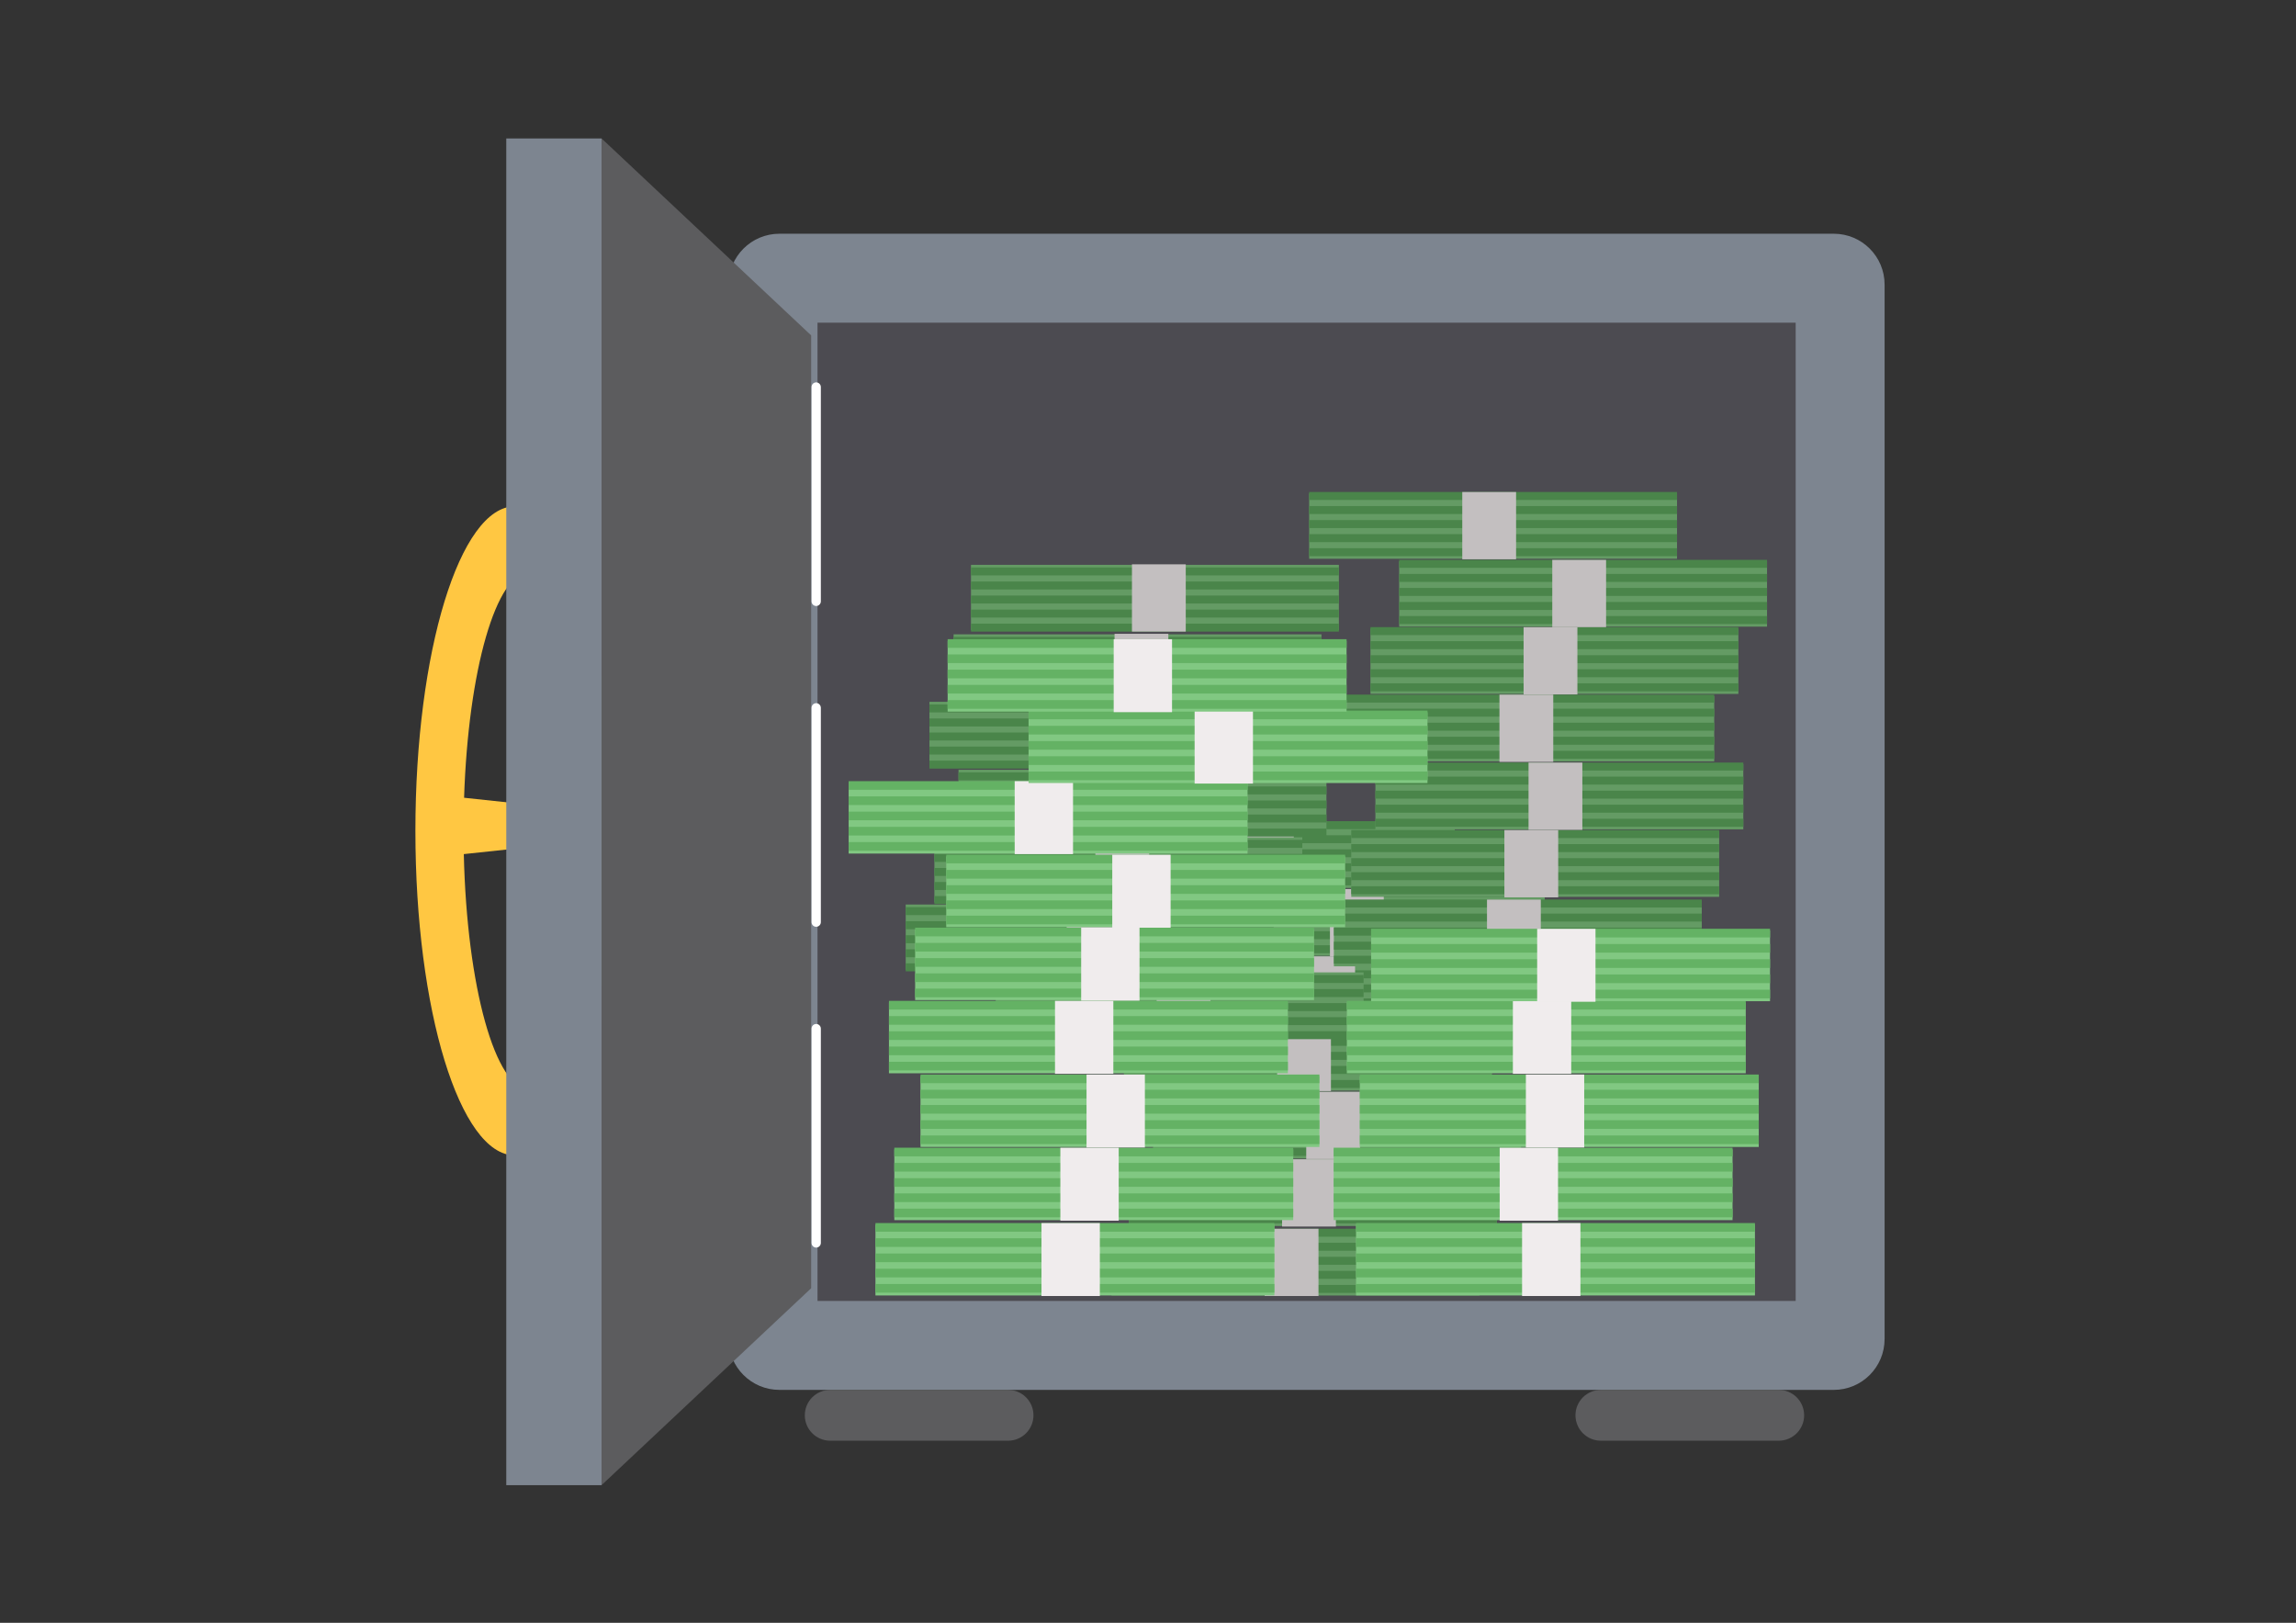 <?xml version="1.0" encoding="utf-8"?>
<!-- Generator: Adobe Illustrator 17.0.0, SVG Export Plug-In . SVG Version: 6.00 Build 0)  -->
<!DOCTYPE svg PUBLIC "-//W3C//DTD SVG 1.1//EN" "http://www.w3.org/Graphics/SVG/1.1/DTD/svg11.dtd">
<svg version="1.1" id="Layer_1" xmlns="http://www.w3.org/2000/svg" xmlns:xlink="http://www.w3.org/1999/xlink" x="0px" y="0px"
	 width="842.35px" height="595.3px" viewBox="0 0 842.35 595.3" enable-background="new 0 0 842.35 595.3" xml:space="preserve">
<rect x="0" y="0" width="842.35" height="595.3" fill="#333333" stroke="none"/>
<g>
	<g>
		<path fill="#7D8590" d="M691.414,491.214c0,10.296-8.347,18.643-18.642,18.643H285.945c-10.296,0-18.643-8.347-18.643-18.643
			V104.386c0-10.296,8.347-18.643,18.643-18.643h386.828c10.295,0,18.642,8.347,18.642,18.643V491.214z"/>
		<rect x="299.926" y="118.368" fill="#4C4B51" width="358.864" height="358.865"/>
		<g>
			<g>
				<g>
					<rect x="414.186" y="425.816" fill="#649B64" width="134.974" height="23.931"/>
					<rect x="414.186" y="445.862" fill="#4A854A" width="134.974" height="2.927"/>
					<rect x="414.186" y="440.708" fill="#4A854A" width="134.974" height="2.927"/>
					<rect x="414.186" y="435.556" fill="#4A854A" width="134.974" height="2.927"/>
					<rect x="414.186" y="430.402" fill="#4A854A" width="134.974" height="2.927"/>
					<rect x="414.186" y="425.248" fill="#4A854A" width="134.974" height="2.928"/>
				</g>
				<rect x="470.368" y="425.256" fill="#C3BFC0" width="19.739" height="24.679"/>
			</g>
			<g>
				<g>
					<rect x="423.044" y="401.059" fill="#649B64" width="134.975" height="23.93"/>
					<rect x="423.044" y="421.104" fill="#4A854A" width="134.975" height="2.928"/>
					<rect x="423.044" y="415.951" fill="#4A854A" width="134.975" height="2.927"/>
					<rect x="423.044" y="410.798" fill="#4A854A" width="134.975" height="2.927"/>
					<rect x="423.044" y="405.645" fill="#4A854A" width="134.975" height="2.927"/>
					<rect x="423.044" y="400.491" fill="#4A854A" width="134.975" height="2.927"/>
				</g>
				<rect x="479.226" y="400.499" fill="#C3BFC0" width="19.739" height="24.678"/>
			</g>
			<g>
				<g>
					<rect x="412.372" y="376.133" fill="#649B64" width="134.974" height="23.931"/>
					<rect x="412.372" y="396.178" fill="#4A854A" width="134.974" height="2.927"/>
					<rect x="412.372" y="391.025" fill="#4A854A" width="134.974" height="2.927"/>
					<rect x="412.372" y="385.871" fill="#4A854A" width="134.974" height="2.928"/>
					<rect x="412.372" y="380.718" fill="#4A854A" width="134.974" height="2.927"/>
					<rect x="412.372" y="375.565" fill="#4A854A" width="134.974" height="2.927"/>
				</g>
				<rect x="468.554" y="375.572" fill="#C3BFC0" width="19.739" height="24.678"/>
			</g>
			<g>
				<g>
					<rect x="421.23" y="351.376" fill="#649B64" width="134.974" height="23.93"/>
					<rect x="421.23" y="371.42" fill="#4A854A" width="134.974" height="2.927"/>
					<rect x="421.23" y="366.267" fill="#4A854A" width="134.974" height="2.928"/>
					<rect x="421.23" y="361.114" fill="#4A854A" width="134.974" height="2.927"/>
					<rect x="421.23" y="355.961" fill="#4A854A" width="134.974" height="2.928"/>
					<rect x="421.23" y="350.808" fill="#4A854A" width="134.974" height="2.927"/>
				</g>
				<rect x="477.411" y="350.814" fill="#C3BFC0" width="19.739" height="24.679"/>
			</g>
			<g>
				<g>
					<rect x="431.752" y="326.697" fill="#649B64" width="134.974" height="23.931"/>
					<rect x="431.752" y="346.742" fill="#4A854A" width="134.974" height="2.927"/>
					<rect x="431.752" y="341.589" fill="#4A854A" width="134.974" height="2.927"/>
					<rect x="431.752" y="336.435" fill="#4A854A" width="134.974" height="2.928"/>
					<rect x="431.752" y="331.282" fill="#4A854A" width="134.974" height="2.927"/>
					<rect x="431.752" y="326.129" fill="#4A854A" width="134.974" height="2.927"/>
				</g>
				<rect x="487.933" y="326.136" fill="#C3BFC0" width="19.739" height="24.678"/>
			</g>
			<g>
				<g>
					<rect x="398.734" y="301.805" fill="#649B64" width="134.974" height="23.93"/>
					<rect x="398.734" y="321.85" fill="#4A854A" width="134.974" height="2.927"/>
					<rect x="398.734" y="316.696" fill="#4A854A" width="134.974" height="2.928"/>
					<rect x="398.734" y="311.544" fill="#4A854A" width="134.974" height="2.927"/>
					<rect x="398.734" y="306.39" fill="#4A854A" width="134.974" height="2.928"/>
					<rect x="398.734" y="301.237" fill="#4A854A" width="134.974" height="2.927"/>
				</g>
				<rect x="454.915" y="301.244" fill="#C3BFC0" width="19.739" height="24.679"/>
			</g>
			<g>
				<g>
					<rect x="407.804" y="451.308" fill="#649B64" width="134.975" height="23.931"/>
					<rect x="407.804" y="471.353" fill="#4A854A" width="134.975" height="2.927"/>
					<rect x="407.804" y="466.2" fill="#4A854A" width="134.975" height="2.927"/>
					<rect x="407.804" y="461.046" fill="#4A854A" width="134.975" height="2.928"/>
					<rect x="407.804" y="455.893" fill="#4A854A" width="134.975" height="2.927"/>
					<rect x="407.804" y="450.74" fill="#4A854A" width="134.975" height="2.927"/>
				</g>
				<rect x="463.986" y="450.747" fill="#C3BFC0" width="19.739" height="24.678"/>
			</g>
		</g>
		<g>
			<g>
				<g>
					<rect x="349.85" y="232.693" fill="#649B64" width="134.974" height="23.931"/>
					<rect x="349.85" y="233.651" fill="#4A854A" width="134.974" height="2.927"/>
					<rect x="349.85" y="238.804" fill="#4A854A" width="134.974" height="2.927"/>
					<rect x="349.85" y="243.957" fill="#4A854A" width="134.974" height="2.927"/>
					<rect x="349.85" y="249.111" fill="#4A854A" width="134.974" height="2.927"/>
					<rect x="349.85" y="254.263" fill="#4A854A" width="134.974" height="2.928"/>
				</g>
				<rect x="408.903" y="232.505" fill="#C3BFC0" width="19.739" height="24.679"/>
			</g>
			<g>
				<g>
					<rect x="340.992" y="257.45" fill="#649B64" width="134.974" height="23.93"/>
					<rect x="340.992" y="258.408" fill="#4A854A" width="134.974" height="2.928"/>
					<rect x="340.992" y="263.561" fill="#4A854A" width="134.974" height="2.927"/>
					<rect x="340.992" y="268.715" fill="#4A854A" width="134.974" height="2.927"/>
					<rect x="340.992" y="273.868" fill="#4A854A" width="134.974" height="2.927"/>
					<rect x="340.992" y="279.021" fill="#4A854A" width="134.974" height="2.927"/>
				</g>
				<rect x="400.046" y="257.263" fill="#C3BFC0" width="19.738" height="24.678"/>
			</g>
			<g>
				<g>
					<rect x="351.663" y="282.376" fill="#649B64" width="134.975" height="23.931"/>
					<rect x="351.663" y="283.334" fill="#4A854A" width="134.975" height="2.927"/>
					<rect x="351.663" y="288.488" fill="#4A854A" width="134.975" height="2.927"/>
					<rect x="351.663" y="293.641" fill="#4A854A" width="134.975" height="2.928"/>
					<rect x="351.663" y="298.794" fill="#4A854A" width="134.975" height="2.927"/>
					<rect x="351.663" y="303.948" fill="#4A854A" width="134.975" height="2.927"/>
				</g>
				<rect x="410.718" y="282.19" fill="#C3BFC0" width="19.739" height="24.678"/>
			</g>
			<g>
				<g>
					<rect x="342.806" y="307.134" fill="#649B64" width="134.974" height="23.93"/>
					<rect x="342.806" y="308.092" fill="#4A854A" width="134.974" height="2.927"/>
					<rect x="342.806" y="313.245" fill="#4A854A" width="134.974" height="2.928"/>
					<rect x="342.806" y="318.399" fill="#4A854A" width="134.974" height="2.927"/>
					<rect x="342.806" y="323.552" fill="#4A854A" width="134.974" height="2.927"/>
					<rect x="342.806" y="328.705" fill="#4A854A" width="134.974" height="2.927"/>
				</g>
				<rect x="401.859" y="306.947" fill="#C3BFC0" width="19.739" height="24.679"/>
			</g>
			<g>
				<g>
					<rect x="332.284" y="331.812" fill="#649B64" width="134.974" height="23.931"/>
					<rect x="332.284" y="332.77" fill="#4A854A" width="134.974" height="2.927"/>
					<rect x="332.284" y="337.924" fill="#4A854A" width="134.974" height="2.927"/>
					<rect x="332.284" y="343.077" fill="#4A854A" width="134.974" height="2.928"/>
					<rect x="332.284" y="348.23" fill="#4A854A" width="134.974" height="2.927"/>
					<rect x="332.284" y="353.384" fill="#4A854A" width="134.974" height="2.927"/>
				</g>
				<rect x="391.337" y="331.626" fill="#C3BFC0" width="19.739" height="24.678"/>
			</g>
			<g>
				<g>
					<rect x="365.302" y="356.705" fill="#649B64" width="134.974" height="23.93"/>
					<rect x="365.302" y="357.663" fill="#4A854A" width="134.974" height="2.927"/>
					<rect x="365.302" y="362.816" fill="#4A854A" width="134.974" height="2.928"/>
					<rect x="365.302" y="367.969" fill="#4A854A" width="134.974" height="2.927"/>
					<rect x="365.302" y="373.123" fill="#4A854A" width="134.974" height="2.927"/>
					<rect x="365.302" y="378.275" fill="#4A854A" width="134.974" height="2.927"/>
				</g>
				<rect x="424.356" y="356.517" fill="#C3BFC0" width="19.739" height="24.679"/>
			</g>
			<g>
				<g>
					<rect x="356.232" y="207.201" fill="#649B64" width="134.974" height="23.931"/>
					<rect x="356.232" y="208.159" fill="#4A854A" width="134.974" height="2.927"/>
					<rect x="356.232" y="213.313" fill="#4A854A" width="134.974" height="2.927"/>
					<rect x="356.232" y="218.466" fill="#4A854A" width="134.974" height="2.928"/>
					<rect x="356.232" y="223.619" fill="#4A854A" width="134.974" height="2.927"/>
					<rect x="356.232" y="228.773" fill="#4A854A" width="134.974" height="2.927"/>
				</g>
				<rect x="415.286" y="207.015" fill="#C3BFC0" width="19.739" height="24.678"/>
			</g>
		</g>
		<g>
			<g>
				<g>
					<rect x="495.748" y="305.06" fill="#649B64" width="134.974" height="23.931"/>
					<rect x="495.748" y="325.105" fill="#4A854A" width="134.974" height="2.927"/>
					<rect x="495.748" y="319.952" fill="#4A854A" width="134.974" height="2.927"/>
					<rect x="495.748" y="314.799" fill="#4A854A" width="134.974" height="2.927"/>
					<rect x="495.748" y="309.645" fill="#4A854A" width="134.974" height="2.927"/>
					<rect x="495.748" y="304.492" fill="#4A854A" width="134.974" height="2.928"/>
				</g>
				<rect x="551.93" y="304.499" fill="#C3BFC0" width="19.739" height="24.679"/>
			</g>
			<g>
				<g>
					<rect x="504.606" y="280.303" fill="#649B64" width="134.974" height="23.93"/>
					<rect x="504.606" y="300.348" fill="#4A854A" width="134.974" height="2.927"/>
					<rect x="504.606" y="295.195" fill="#4A854A" width="134.974" height="2.927"/>
					<rect x="504.606" y="290.041" fill="#4A854A" width="134.974" height="2.927"/>
					<rect x="504.606" y="284.888" fill="#4A854A" width="134.974" height="2.928"/>
					<rect x="504.606" y="279.735" fill="#4A854A" width="134.974" height="2.927"/>
				</g>
				<rect x="560.788" y="279.742" fill="#C3BFC0" width="19.738" height="24.678"/>
			</g>
			<g>
				<g>
					<rect x="493.934" y="255.376" fill="#649B64" width="134.975" height="23.931"/>
					<rect x="493.934" y="275.421" fill="#4A854A" width="134.975" height="2.928"/>
					<rect x="493.934" y="270.268" fill="#4A854A" width="134.975" height="2.927"/>
					<rect x="493.934" y="265.115" fill="#4A854A" width="134.975" height="2.928"/>
					<rect x="493.934" y="259.962" fill="#4A854A" width="134.975" height="2.927"/>
					<rect x="493.934" y="254.808" fill="#4A854A" width="134.975" height="2.927"/>
				</g>
				<rect x="550.115" y="254.815" fill="#C3BFC0" width="19.739" height="24.678"/>
			</g>
			<g>
				<g>
					<rect x="502.792" y="230.618" fill="#649B64" width="134.974" height="23.931"/>
					<rect x="502.792" y="250.664" fill="#4A854A" width="134.974" height="2.927"/>
					<rect x="502.792" y="245.51" fill="#4A854A" width="134.974" height="2.928"/>
					<rect x="502.792" y="240.358" fill="#4A854A" width="134.974" height="2.927"/>
					<rect x="502.792" y="235.204" fill="#4A854A" width="134.974" height="2.927"/>
					<rect x="502.792" y="230.051" fill="#4A854A" width="134.974" height="2.927"/>
				</g>
				<rect x="558.974" y="230.058" fill="#C3BFC0" width="19.739" height="24.679"/>
			</g>
			<g>
				<g>
					<rect x="513.314" y="205.94" fill="#649B64" width="134.974" height="23.931"/>
					<rect x="513.314" y="225.985" fill="#4A854A" width="134.974" height="2.928"/>
					<rect x="513.314" y="220.832" fill="#4A854A" width="134.974" height="2.927"/>
					<rect x="513.314" y="215.679" fill="#4A854A" width="134.974" height="2.928"/>
					<rect x="513.314" y="210.526" fill="#4A854A" width="134.974" height="2.927"/>
					<rect x="513.314" y="205.372" fill="#4A854A" width="134.974" height="2.927"/>
				</g>
				<rect x="569.496" y="205.379" fill="#C3BFC0" width="19.739" height="24.678"/>
			</g>
			<g>
				<g>
					<rect x="480.295" y="181.049" fill="#649B64" width="134.974" height="23.93"/>
					<rect x="480.295" y="201.093" fill="#4A854A" width="134.974" height="2.927"/>
					<rect x="480.295" y="195.94" fill="#4A854A" width="134.974" height="2.928"/>
					<rect x="480.295" y="190.787" fill="#4A854A" width="134.974" height="2.927"/>
					<rect x="480.295" y="185.633" fill="#4A854A" width="134.974" height="2.927"/>
					<rect x="480.295" y="180.481" fill="#4A854A" width="134.974" height="2.927"/>
				</g>
				<rect x="536.477" y="180.487" fill="#C3BFC0" width="19.739" height="24.679"/>
			</g>
			<g>
				<g>
					<rect x="489.366" y="330.551" fill="#649B64" width="134.974" height="23.931"/>
					<rect x="489.366" y="350.596" fill="#4A854A" width="134.974" height="2.928"/>
					<rect x="489.366" y="345.443" fill="#4A854A" width="134.974" height="2.927"/>
					<rect x="489.366" y="340.29" fill="#4A854A" width="134.974" height="2.928"/>
					<rect x="489.366" y="335.137" fill="#4A854A" width="134.974" height="2.927"/>
					<rect x="489.366" y="329.983" fill="#4A854A" width="134.974" height="2.927"/>
				</g>
				<rect x="545.547" y="329.99" fill="#C3BFC0" width="19.739" height="24.678"/>
			</g>
		</g>
		<g>
			<g>
				<g>
					<rect x="328.103" y="421.635" fill="#81C882" width="146.352" height="25.949"/>
					<rect x="328.103" y="443.37" fill="#64B264" width="146.352" height="3.174"/>
					<rect x="328.103" y="437.782" fill="#64B264" width="146.352" height="3.174"/>
					<rect x="328.103" y="432.194" fill="#64B264" width="146.352" height="3.174"/>
					<rect x="328.103" y="426.607" fill="#64B264" width="146.352" height="3.174"/>
					<rect x="328.103" y="421.019" fill="#64B264" width="146.352" height="3.174"/>
				</g>
				<rect x="389.021" y="421.027" fill="#F0ECED" width="21.403" height="26.759"/>
			</g>
			<g>
				<g>
					<rect x="337.707" y="394.791" fill="#81C882" width="146.352" height="25.948"/>
					<rect x="337.707" y="416.526" fill="#64B264" width="146.352" height="3.174"/>
					<rect x="337.707" y="410.938" fill="#64B264" width="146.352" height="3.174"/>
					<rect x="337.707" y="405.35" fill="#64B264" width="146.352" height="3.174"/>
					<rect x="337.707" y="399.763" fill="#64B264" width="146.352" height="3.174"/>
					<rect x="337.707" y="394.175" fill="#64B264" width="146.352" height="3.174"/>
				</g>
				<rect x="398.625" y="394.182" fill="#F0ECED" width="21.403" height="26.759"/>
			</g>
			<g>
				<g>
					<rect x="326.135" y="367.763" fill="#81C882" width="146.352" height="25.948"/>
					<rect x="326.135" y="389.498" fill="#64B264" width="146.352" height="3.174"/>
					<rect x="326.135" y="383.91" fill="#64B264" width="146.352" height="3.174"/>
					<rect x="326.135" y="378.322" fill="#64B264" width="146.352" height="3.174"/>
					<rect x="326.135" y="372.735" fill="#64B264" width="146.352" height="3.174"/>
					<rect x="326.135" y="367.147" fill="#64B264" width="146.352" height="3.174"/>
				</g>
				<rect x="387.053" y="367.155" fill="#F0ECED" width="21.403" height="26.759"/>
			</g>
			<g>
				<g>
					<rect x="335.74" y="340.919" fill="#81C882" width="146.352" height="25.948"/>
					<rect x="335.74" y="362.654" fill="#64B264" width="146.352" height="3.174"/>
					<rect x="335.74" y="357.066" fill="#64B264" width="146.352" height="3.174"/>
					<rect x="335.74" y="351.478" fill="#64B264" width="146.352" height="3.174"/>
					<rect x="335.74" y="345.891" fill="#64B264" width="146.352" height="3.174"/>
					<rect x="335.74" y="340.303" fill="#64B264" width="146.352" height="3.174"/>
				</g>
				<rect x="396.658" y="340.31" fill="#F0ECED" width="21.403" height="26.759"/>
			</g>
			<g>
				<g>
					<rect x="347.15" y="314.16" fill="#81C882" width="146.352" height="25.948"/>
					<rect x="347.15" y="335.894" fill="#64B264" width="146.352" height="3.174"/>
					<rect x="347.15" y="330.307" fill="#64B264" width="146.352" height="3.174"/>
					<rect x="347.15" y="324.719" fill="#64B264" width="146.352" height="3.175"/>
					<rect x="347.15" y="319.132" fill="#64B264" width="146.352" height="3.174"/>
					<rect x="347.15" y="313.544" fill="#64B264" width="146.352" height="3.174"/>
				</g>
				<rect x="408.067" y="313.552" fill="#F0ECED" width="21.403" height="26.759"/>
			</g>
			<g>
				<g>
					<rect x="311.348" y="287.17" fill="#81C882" width="146.352" height="25.948"/>
					<rect x="311.348" y="308.905" fill="#64B264" width="146.352" height="3.174"/>
					<rect x="311.348" y="303.317" fill="#64B264" width="146.352" height="3.174"/>
					<rect x="311.348" y="297.729" fill="#64B264" width="146.352" height="3.174"/>
					<rect x="311.348" y="292.142" fill="#64B264" width="146.352" height="3.174"/>
					<rect x="311.348" y="286.554" fill="#64B264" width="146.352" height="3.174"/>
				</g>
				<rect x="372.265" y="286.561" fill="#F0ECED" width="21.403" height="26.759"/>
			</g>
			<g>
				<g>
					<rect x="321.183" y="449.275" fill="#81C882" width="146.352" height="25.948"/>
					<rect x="321.183" y="471.01" fill="#64B264" width="146.352" height="3.174"/>
					<rect x="321.183" y="465.422" fill="#64B264" width="146.352" height="3.174"/>
					<rect x="321.183" y="459.835" fill="#64B264" width="146.352" height="3.174"/>
					<rect x="321.183" y="454.247" fill="#64B264" width="146.352" height="3.174"/>
					<rect x="321.183" y="448.659" fill="#64B264" width="146.352" height="3.174"/>
				</g>
				<rect x="382.101" y="448.666" fill="#F0ECED" width="21.403" height="26.759"/>
			</g>
		</g>
		<g>
			<g>
				<g>
					<rect x="489.283" y="421.635" fill="#81C882" width="146.352" height="25.949"/>
					<rect x="489.283" y="443.37" fill="#64B264" width="146.352" height="3.174"/>
					<rect x="489.283" y="437.782" fill="#64B264" width="146.352" height="3.174"/>
					<rect x="489.283" y="432.194" fill="#64B264" width="146.352" height="3.174"/>
					<rect x="489.283" y="426.607" fill="#64B264" width="146.352" height="3.174"/>
					<rect x="489.283" y="421.019" fill="#64B264" width="146.352" height="3.174"/>
				</g>
				<rect x="550.201" y="421.027" fill="#F0ECED" width="21.403" height="26.759"/>
			</g>
			<g>
				<g>
					<rect x="498.893" y="394.791" fill="#81C882" width="146.352" height="25.948"/>
					<rect x="498.893" y="416.526" fill="#64B264" width="146.352" height="3.174"/>
					<rect x="498.893" y="410.938" fill="#64B264" width="146.352" height="3.174"/>
					<rect x="498.893" y="405.35" fill="#64B264" width="146.352" height="3.174"/>
					<rect x="498.893" y="399.763" fill="#64B264" width="146.352" height="3.174"/>
					<rect x="498.893" y="394.175" fill="#64B264" width="146.352" height="3.174"/>
				</g>
				<rect x="559.81" y="394.182" fill="#F0ECED" width="21.403" height="26.759"/>
			</g>
			<g>
				<g>
					<rect x="494.125" y="367.763" fill="#81C882" width="146.352" height="25.948"/>
					<rect x="494.125" y="389.498" fill="#64B264" width="146.352" height="3.174"/>
					<rect x="494.125" y="383.91" fill="#64B264" width="146.352" height="3.174"/>
					<rect x="494.125" y="378.322" fill="#64B264" width="146.352" height="3.174"/>
					<rect x="494.125" y="372.735" fill="#64B264" width="146.352" height="3.174"/>
					<rect x="494.125" y="367.147" fill="#64B264" width="146.352" height="3.174"/>
				</g>
				<rect x="555.042" y="367.155" fill="#F0ECED" width="21.403" height="26.759"/>
			</g>
			<g>
				<g>
					<rect x="377.36" y="261.29" fill="#81C882" width="146.352" height="25.948"/>
					<rect x="377.36" y="283.024" fill="#64B264" width="146.352" height="3.174"/>
					<rect x="377.36" y="277.436" fill="#64B264" width="146.352" height="3.174"/>
					<rect x="377.36" y="271.848" fill="#64B264" width="146.352" height="3.175"/>
					<rect x="377.36" y="266.262" fill="#64B264" width="146.352" height="3.174"/>
					<rect x="377.36" y="260.674" fill="#64B264" width="146.352" height="3.174"/>
				</g>
				<rect x="438.278" y="260.681" fill="#F0ECED" width="21.403" height="26.759"/>
			</g>
			<g>
				<g>
					<rect x="503.032" y="341.326" fill="#81C882" width="146.352" height="25.949"/>
					<rect x="503.032" y="363.061" fill="#64B264" width="146.352" height="3.174"/>
					<rect x="503.032" y="357.473" fill="#64B264" width="146.352" height="3.174"/>
					<rect x="503.032" y="351.886" fill="#64B264" width="146.352" height="3.174"/>
					<rect x="503.032" y="346.298" fill="#64B264" width="146.352" height="3.174"/>
					<rect x="503.032" y="340.71" fill="#64B264" width="146.352" height="3.175"/>
				</g>
				<rect x="563.95" y="340.718" fill="#F0ECED" width="21.403" height="26.759"/>
			</g>
			<g>
				<g>
					<rect x="347.672" y="235.095" fill="#81C882" width="146.352" height="25.948"/>
					<rect x="347.672" y="256.829" fill="#64B264" width="146.352" height="3.174"/>
					<rect x="347.672" y="251.241" fill="#64B264" width="146.352" height="3.174"/>
					<rect x="347.672" y="245.654" fill="#64B264" width="146.352" height="3.174"/>
					<rect x="347.672" y="240.067" fill="#64B264" width="146.352" height="3.174"/>
					<rect x="347.672" y="234.479" fill="#64B264" width="146.352" height="3.174"/>
				</g>
				<rect x="408.59" y="234.486" fill="#F0ECED" width="21.402" height="26.759"/>
			</g>
			<g>
				<g>
					<rect x="497.5" y="449.275" fill="#81C882" width="146.352" height="25.948"/>
					<rect x="497.5" y="471.01" fill="#64B264" width="146.352" height="3.174"/>
					<rect x="497.5" y="465.422" fill="#64B264" width="146.352" height="3.174"/>
					<rect x="497.5" y="459.835" fill="#64B264" width="146.352" height="3.174"/>
					<rect x="497.5" y="454.247" fill="#64B264" width="146.352" height="3.174"/>
					<rect x="497.5" y="448.659" fill="#64B264" width="146.352" height="3.174"/>
				</g>
				<rect x="558.418" y="448.666" fill="#F0ECED" width="21.403" height="26.759"/>
			</g>
		</g>
	</g>
	<path fill="#FFC742" d="M188.849,185.754c-20.13,0-36.449,53.295-36.449,119.038c0,65.742,16.319,119.037,36.449,119.037
		c20.131,0,36.449-53.295,36.449-119.037C225.299,239.049,208.98,185.754,188.849,185.754z M194.449,399.837
		c-12.733,0-23.181-38.027-24.289-86.523l31.415-3.349v-13.982l-31.312-3.339c1.532-46.751,11.772-82.897,24.186-82.897
		c13.47,0,24.391,42.553,24.391,95.045C218.839,357.283,207.919,399.837,194.449,399.837z"/>
	<rect x="185.742" y="50.789" fill="#7D8590" width="34.955" height="494.022"/>
	<polygon fill="#5C5C5E" points="220.697,544.811 297.596,472.572 297.596,123.028 220.697,50.789 	"/>
	<path fill="#FFFFFF" d="M301.15,220.59c0,0.944-0.765,1.709-1.709,1.709l0,0c-0.944,0-1.709-0.765-1.709-1.709v-78.608
		c0-0.944,0.765-1.709,1.709-1.709l0,0c0.944,0,1.709,0.765,1.709,1.709V220.59z"/>
	<path fill="#FFFFFF" d="M301.15,338.268c0,0.943-0.765,1.709-1.709,1.709l0,0c-0.944,0-1.709-0.765-1.709-1.709v-78.609
		c0-0.944,0.765-1.709,1.709-1.709l0,0c0.944,0,1.709,0.765,1.709,1.709V338.268z"/>
	<path fill="#FFFFFF" d="M301.15,455.945c0,0.944-0.765,1.709-1.709,1.709l0,0c-0.944,0-1.709-0.765-1.709-1.709v-78.609
		c0-0.944,0.765-1.709,1.709-1.709l0,0c0.944,0,1.709,0.765,1.709,1.709V455.945z"/>
	<path fill="#5C5C5E" d="M379.156,519.178c0,5.148-4.173,9.321-9.321,9.321h-65.248c-5.148,0-9.321-4.173-9.321-9.321l0,0
		c0-5.148,4.173-9.321,9.321-9.321h65.248C374.983,509.857,379.156,514.03,379.156,519.178L379.156,519.178z"/>
	<path fill="#5C5C5E" d="M661.897,519.178c0,5.148-4.173,9.321-9.321,9.321h-65.248c-5.148,0-9.321-4.173-9.321-9.321l0,0
		c0-5.148,4.173-9.321,9.321-9.321h65.248C657.724,509.857,661.897,514.03,661.897,519.178L661.897,519.178z"/>
</g>
</svg>
